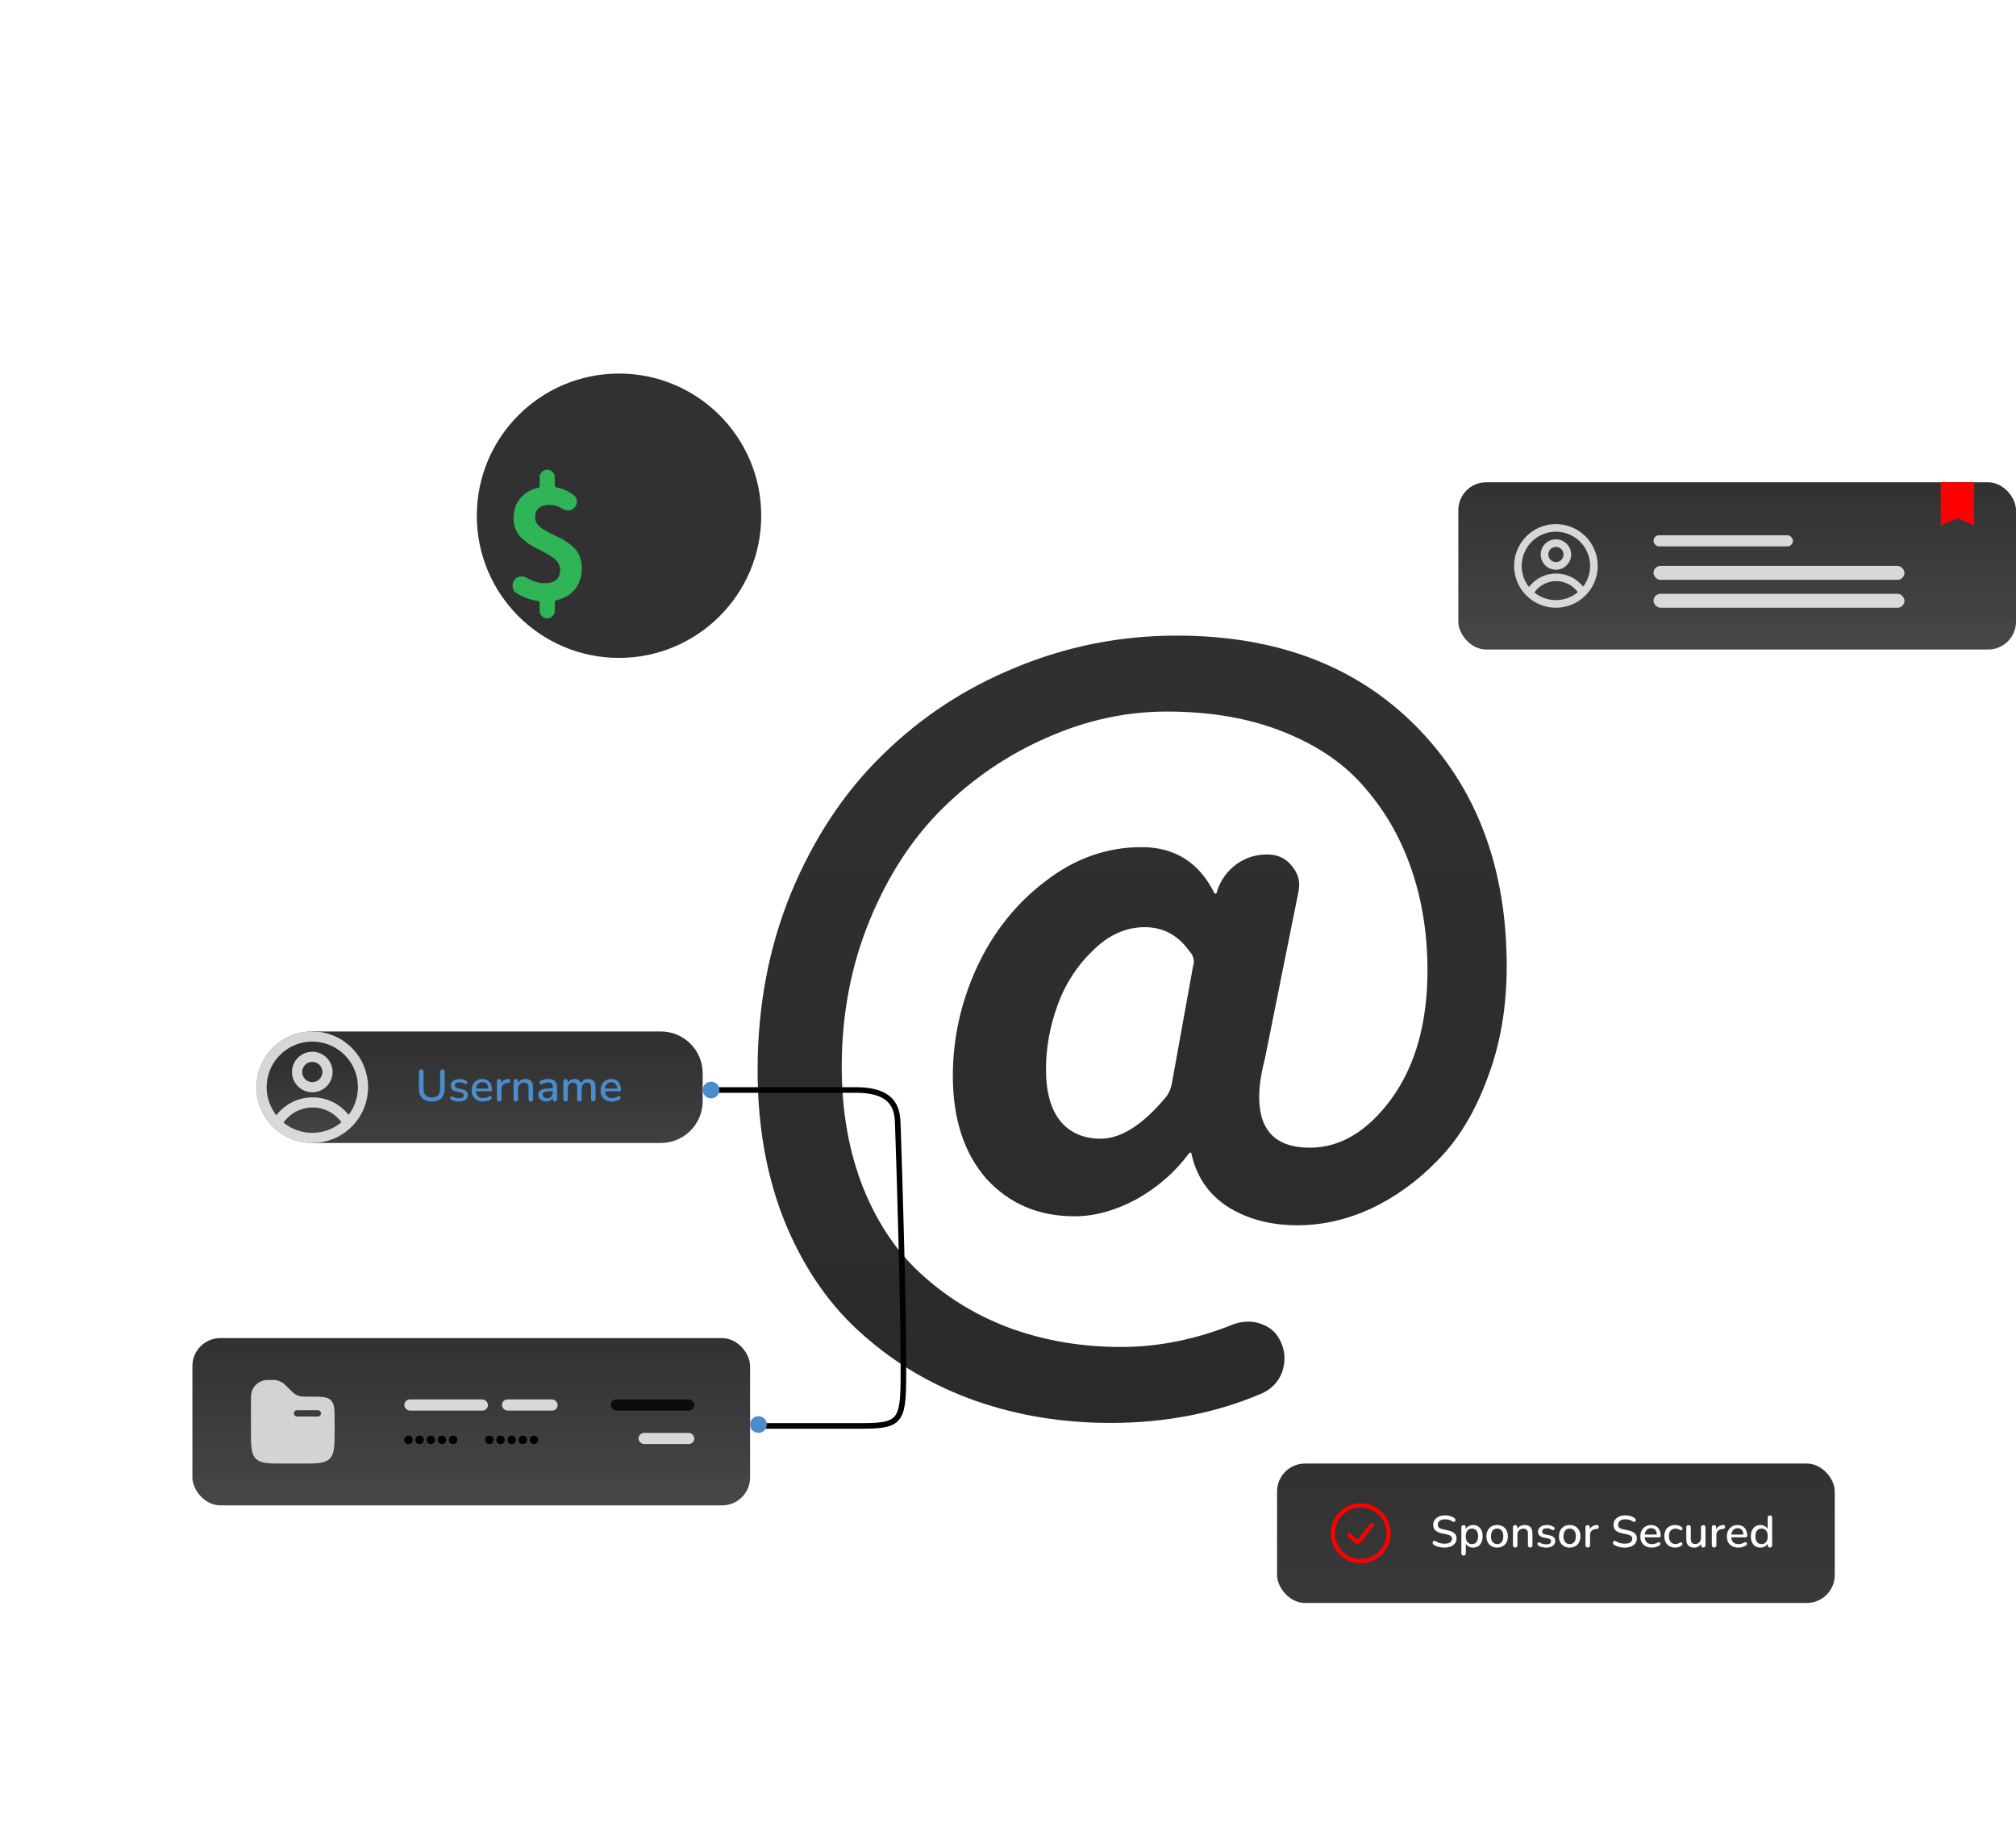 <svg width="723" height="661" viewBox="0 0 723 661" fill="none" xmlns="http://www.w3.org/2000/svg">
<g filter="url(#filter0_d_155_5)">
<path d="M393.262 505.422C376.074 505.422 359.961 502.785 344.922 497.512C329.883 492.238 316.504 484.426 304.785 474.074C293.066 463.918 283.789 450.734 276.953 434.523C270.117 418.117 266.699 399.562 266.699 378.859C266.699 356.008 270.703 334.816 278.711 315.285C286.914 295.559 297.852 279.055 311.523 265.773C325.195 252.297 341.113 241.848 359.277 234.426C377.637 226.809 396.875 223 416.992 223C452.93 223 481.641 233.938 503.125 255.812C524.609 277.688 535.352 306.301 535.352 341.652C535.352 356.496 533.008 369.973 528.32 382.082C523.828 394.191 517.871 403.957 510.449 411.379C503.223 418.801 495.215 424.562 486.426 428.664C477.832 432.57 469.141 434.523 460.352 434.523C450.586 434.523 442.188 432.277 435.156 427.785C428.32 423.293 424.023 416.945 422.266 408.742C422.266 408.547 422.168 408.449 421.973 408.449C421.777 408.449 421.582 408.547 421.387 408.742C416.504 415.383 410.254 420.852 402.637 425.148C395.02 429.25 387.598 431.301 380.371 431.301C367.48 431.301 356.934 426.809 348.73 417.824C340.723 408.645 336.719 396.34 336.719 380.91C336.719 367.629 339.551 354.738 345.215 342.238C351.074 329.543 359.277 319.191 369.824 311.184C380.371 302.98 391.895 298.879 404.395 298.879C416.309 298.879 425 304.348 430.469 315.285C430.469 315.48 430.566 315.578 430.762 315.578C430.957 315.578 431.152 315.48 431.348 315.285L431.641 314.113C433.008 310.402 435.254 307.375 438.379 305.031C441.699 302.688 445.312 301.516 449.219 301.516H449.512C453.223 301.516 456.152 302.883 458.301 305.617C460.059 307.766 460.938 310.012 460.938 312.355C460.938 313.137 460.84 314.016 460.645 314.992L448.633 374.758C447.266 380.031 446.582 384.621 446.582 388.527C446.582 400.637 452.637 406.691 464.746 406.691C475.684 406.691 485.449 400.832 494.043 389.113C502.637 377.199 506.934 361.867 506.934 343.117C506.934 330.227 505.078 318.312 501.367 307.375C497.656 296.242 492.09 286.379 484.668 277.785C477.441 269.191 467.676 262.453 455.371 257.57C443.262 252.688 429.297 250.246 413.477 250.246C398.828 250.246 384.473 253.371 370.41 259.621C356.543 265.676 344.141 274.074 333.203 284.816C322.266 295.559 313.477 309.035 306.836 325.246C300.195 341.457 296.875 358.938 296.875 377.688C296.875 393.898 299.512 408.547 304.785 421.633C310.059 434.523 317.285 444.973 326.465 452.98C335.645 461.184 346.191 467.434 358.105 471.73C370.215 476.027 383.203 478.176 397.07 478.176C410.547 478.176 424.023 475.441 437.5 469.973C439.258 469.387 441.016 469.094 442.773 469.094C444.336 469.094 445.898 469.387 447.461 469.973C450.781 471.145 453.125 473.391 454.492 476.711C455.273 478.469 455.664 480.324 455.664 482.277C455.664 483.84 455.371 485.5 454.785 487.258C453.418 490.773 450.977 493.312 447.461 494.875C431.055 501.906 412.988 505.422 393.262 505.422ZM389.746 403.469C396.973 403.469 404.688 398.586 412.891 388.82C414.062 387.453 414.844 385.793 415.234 383.84L422.852 341.652C423.047 341.066 423.145 340.578 423.145 340.188C423.145 338.625 422.656 337.355 421.68 336.379C417.578 330.52 412.207 327.59 405.566 327.59C398.73 327.59 392.48 330.422 386.816 336.086C381.152 341.555 376.953 348.098 374.219 355.715C371.484 363.332 370.117 370.949 370.117 378.566C370.117 386.77 371.875 393.02 375.391 397.316C378.906 401.418 383.691 403.469 389.746 403.469Z" fill="url(#paint0_linear_155_5)"/>
</g>
<rect x="523" y="173" width="200" height="60" rx="10" fill="url(#paint1_linear_155_5)"/>
<path fill-rule="evenodd" clip-rule="evenodd" d="M563.455 198.909C563.455 200.356 562.88 201.743 561.857 202.766C560.834 203.789 559.447 204.364 558 204.364C556.554 204.364 555.166 203.789 554.143 202.766C553.121 201.743 552.546 200.356 552.546 198.909C552.546 197.463 553.121 196.075 554.143 195.052C555.166 194.029 556.554 193.455 558 193.455C559.447 193.455 560.834 194.029 561.857 195.052C562.88 196.075 563.455 197.463 563.455 198.909ZM560.728 198.909C560.728 199.632 560.44 200.326 559.929 200.838C559.417 201.349 558.724 201.636 558 201.636C557.277 201.636 556.583 201.349 556.072 200.838C555.561 200.326 555.273 199.632 555.273 198.909C555.273 198.186 555.561 197.492 556.072 196.981C556.583 196.469 557.277 196.182 558 196.182C558.724 196.182 559.417 196.469 559.929 196.981C560.44 197.492 560.728 198.186 560.728 198.909Z" fill="white" fill-opacity="0.8"/>
<path fill-rule="evenodd" clip-rule="evenodd" d="M558 188C549.716 188 543 194.716 543 203C543 211.284 549.716 218 558 218C566.284 218 573 211.284 573 203C573 194.716 566.284 188 558 188ZM545.727 203C545.727 205.85 546.7 208.474 548.329 210.557C549.473 209.054 550.95 207.836 552.643 206.999C554.336 206.161 556.2 205.726 558.089 205.727C559.953 205.726 561.794 206.149 563.469 206.967C565.145 207.784 566.613 208.973 567.76 210.443C568.941 208.893 569.737 207.084 570.08 205.166C570.424 203.248 570.306 201.276 569.736 199.412C569.166 197.549 568.161 195.848 566.803 194.45C565.445 193.052 563.774 191.998 561.928 191.374C560.082 190.751 558.113 190.576 556.186 190.864C554.259 191.152 552.428 191.894 550.845 193.031C549.261 194.167 547.972 195.663 547.082 197.397C546.192 199.131 545.728 201.051 545.727 203ZM558 215.273C555.183 215.277 552.45 214.308 550.265 212.529C551.145 211.27 552.315 210.242 553.678 209.533C555.04 208.823 556.553 208.453 558.089 208.455C559.605 208.453 561.1 208.814 562.449 209.506C563.799 210.199 564.963 211.203 565.846 212.436C563.644 214.273 560.867 215.277 558 215.273Z" fill="white" fill-opacity="0.8"/>
<rect x="593" y="192" width="50" height="4" rx="2" fill="white" fill-opacity="0.8"/>
<rect x="593" y="203" width="90" height="5" rx="2.5" fill="white" fill-opacity="0.8"/>
<rect x="593" y="213" width="90" height="5" rx="2.5" fill="white" fill-opacity="0.8"/>
<path d="M696 188.5V174.616C696 174.155 696 173 696 173C696 173 697.156 173.001 697.616 173H706.385C706.845 173 707.5 173 708 173C708 173.5 708.001 174.156 708 174.616V188.5L702 185.923L696 188.5Z" fill="#FF0000"/>
<rect x="69" y="480" width="200" height="60" rx="10" fill="url(#paint2_linear_155_5)"/>
<rect x="145" y="502" width="30" height="4" rx="2" fill="white" fill-opacity="0.8"/>
<rect x="180" y="502" width="20" height="4" rx="2" fill="white" fill-opacity="0.8"/>
<rect x="229" y="514" width="20" height="4" rx="2" fill="white" fill-opacity="0.8"/>
<rect x="219" y="502" width="30" height="4" rx="2" fill="black" fill-opacity="0.8"/>
<path fill-rule="evenodd" clip-rule="evenodd" d="M90.105 499.887C90 500.439 90 501.102 90 502.425V513C90 518.656 90 521.485 91.758 523.242C93.514 525 96.344 525 102 525H108C113.656 525 116.485 525 118.242 523.242C120 521.485 120 518.656 120 513V509.697C120 505.749 120 503.774 118.845 502.491C118.739 502.373 118.627 502.26 118.509 502.154C117.227 501 115.251 501 111.303 501H110.742C109.013 501 108.147 501 107.34 500.771C106.897 500.644 106.47 500.467 106.068 500.242C105.336 499.836 104.724 499.222 103.5 498L102.675 497.175C102.264 496.764 102.06 496.56 101.844 496.38C100.915 495.61 99.775 495.138 98.574 495.025C98.295 495 98.004 495 97.425 495C96.1 495 95.439 495 94.887 495.105C93.702 495.329 92.612 495.905 91.758 496.757C90.905 497.61 90.329 498.702 90.105 499.887ZM105.375 507C105.375 506.702 105.494 506.415 105.705 506.205C105.915 505.994 106.202 505.875 106.5 505.875H114C114.298 505.875 114.585 505.994 114.795 506.205C115.006 506.415 115.125 506.702 115.125 507C115.125 507.298 115.006 507.585 114.795 507.795C114.585 508.006 114.298 508.125 114 508.125H106.5C106.202 508.125 105.915 508.006 105.705 507.795C105.494 507.585 105.375 507.298 105.375 507Z" fill="#F8F8F8" fill-opacity="0.8"/>
<circle cx="146.5" cy="516.5" r="1.5" fill="black"/>
<circle cx="150.5" cy="516.5" r="1.5" fill="black"/>
<circle cx="154.5" cy="516.5" r="1.5" fill="black"/>
<circle cx="158.5" cy="516.5" r="1.5" fill="black"/>
<circle cx="162.5" cy="516.5" r="1.5" fill="black"/>
<circle cx="175.5" cy="516.5" r="1.5" fill="black"/>
<circle cx="179.5" cy="516.5" r="1.5" fill="black"/>
<circle cx="183.5" cy="516.5" r="1.5" fill="black"/>
<circle cx="187.5" cy="516.5" r="1.5" fill="black"/>
<circle cx="191.5" cy="516.5" r="1.5" fill="black"/>
<g filter="url(#filter1_di_155_5)">
<circle cx="196" cy="196" r="51" fill="url(#paint3_linear_155_5)"/>
</g>
<path d="M205.835 177.671C206.551 178.244 206.909 178.996 206.909 179.927C206.909 180.75 206.623 181.466 206.05 182.075C205.513 182.684 204.814 183.024 203.955 183.096C203.848 183.096 203.758 183.096 203.687 183.096C202.935 183.096 202.254 182.881 201.646 182.451C200.213 181.556 198.656 181.108 196.973 181.108C195.361 181.108 194.108 181.502 193.213 182.29C192.354 183.042 191.924 184.17 191.924 185.674C191.924 186.497 192.157 187.249 192.622 187.93C193.123 188.61 193.768 189.201 194.556 189.702C195.343 190.168 196.239 190.669 197.241 191.206C198.244 191.707 199.264 192.209 200.303 192.71C201.341 193.175 202.362 193.766 203.364 194.482C204.367 195.163 205.262 195.915 206.05 196.738C206.838 197.526 207.464 198.529 207.93 199.746C208.431 200.964 208.682 202.306 208.682 203.774C208.682 205.744 208.324 207.516 207.607 209.092C206.927 210.632 205.889 211.956 204.492 213.066C203.132 214.141 201.466 214.893 199.497 215.322C199.139 215.394 198.96 215.609 198.96 215.967V219.082C198.96 219.834 198.691 220.479 198.154 221.016C197.653 221.553 197.026 221.821 196.274 221.821C195.522 221.821 194.878 221.553 194.341 221.016C193.804 220.479 193.535 219.834 193.535 219.082V216.182C193.535 215.859 193.356 215.662 192.998 215.591C190.241 215.197 187.663 214.266 185.264 212.798C184.476 212.332 184.01 211.634 183.867 210.703C183.831 210.488 183.813 210.291 183.813 210.112C183.813 209.396 184.01 208.752 184.404 208.179C184.906 207.427 185.586 206.979 186.445 206.836C186.696 206.8 186.929 206.782 187.144 206.782C187.752 206.782 188.343 206.943 188.916 207.266C191.064 208.555 193.195 209.199 195.308 209.199C199.032 209.199 200.894 207.57 200.894 204.312C200.894 203.452 200.643 202.646 200.142 201.895C199.676 201.143 199.049 200.498 198.262 199.961C197.51 199.424 196.632 198.887 195.63 198.35C194.627 197.777 193.589 197.24 192.515 196.738C191.476 196.237 190.456 195.646 189.453 194.966C188.451 194.25 187.555 193.516 186.768 192.764C186.016 191.976 185.389 191.009 184.888 189.863C184.422 188.717 184.189 187.446 184.189 186.05C184.189 183.185 184.959 180.786 186.499 178.853C188.075 176.883 190.241 175.594 192.998 174.985C193.356 174.878 193.535 174.663 193.535 174.341V171.172C193.535 170.42 193.804 169.793 194.341 169.292C194.878 168.755 195.522 168.486 196.274 168.486C197.026 168.486 197.653 168.755 198.154 169.292C198.691 169.793 198.96 170.42 198.96 171.172V174.233C198.96 174.556 199.139 174.753 199.497 174.824C201.789 175.218 203.901 176.167 205.835 177.671Z" fill="#2FB457"/>
<path d="M112 370H237C245.284 370 252 376.716 252 385V395C252 403.284 245.284 410 237 410H112V370Z" fill="url(#paint4_linear_155_5)"/>
<circle cx="112" cy="390" r="20" fill="url(#paint5_linear_155_5)"/>
<path fill-rule="evenodd" clip-rule="evenodd" d="M119.273 384.546C119.273 386.475 118.507 388.324 117.143 389.688C115.779 391.052 113.929 391.818 112 391.818C110.071 391.818 108.222 391.052 106.858 389.688C105.494 388.324 104.728 386.475 104.728 384.546C104.728 382.617 105.494 380.767 106.858 379.403C108.222 378.039 110.071 377.273 112 377.273C113.929 377.273 115.779 378.039 117.143 379.403C118.507 380.767 119.273 382.617 119.273 384.546ZM115.637 384.546C115.637 385.51 115.254 386.435 114.572 387.117C113.89 387.799 112.965 388.182 112 388.182C111.036 388.182 110.111 387.799 109.429 387.117C108.747 386.435 108.364 385.51 108.364 384.546C108.364 383.581 108.747 382.656 109.429 381.974C110.111 381.292 111.036 380.909 112 380.909C112.965 380.909 113.89 381.292 114.572 381.974C115.254 382.656 115.637 383.581 115.637 384.546Z" fill="white" fill-opacity="0.8"/>
<path fill-rule="evenodd" clip-rule="evenodd" d="M112 370C100.955 370 92 378.955 92 390C92 401.045 100.955 410 112 410C123.045 410 132 401.045 132 390C132 378.955 123.045 370 112 370ZM95.636 390C95.636 393.8 96.933 397.298 99.106 400.076C100.631 398.073 102.6 396.449 104.857 395.331C107.114 394.214 109.6 393.634 112.118 393.636C114.604 393.634 117.058 394.199 119.293 395.289C121.527 396.378 123.484 397.963 125.013 399.924C126.588 397.857 127.649 395.446 128.107 392.888C128.565 390.331 128.408 387.701 127.648 385.216C126.888 382.732 125.548 380.464 123.737 378.6C121.927 376.736 119.699 375.331 117.237 374.499C114.775 373.668 112.151 373.434 109.582 373.818C107.012 374.202 104.571 375.193 102.46 376.707C100.349 378.222 98.629 380.218 97.442 382.529C96.256 384.841 95.637 387.402 95.636 390ZM112 406.364C108.244 406.369 104.6 405.077 101.687 402.705C102.86 401.027 104.421 399.656 106.237 398.71C108.053 397.764 110.071 397.271 112.118 397.273C114.14 397.271 116.134 397.752 117.933 398.675C119.732 399.599 121.284 400.938 122.462 402.582C119.526 405.03 115.823 406.369 112 406.364Z" fill="white" fill-opacity="0.8"/>
<path d="M154.872 395.144C154.115 395.144 153.448 395.048 152.872 394.856C152.296 394.653 151.811 394.355 151.416 393.96C151.032 393.565 150.739 393.075 150.536 392.488C150.333 391.901 150.232 391.224 150.232 390.456V384.44C150.232 384.163 150.301 383.955 150.44 383.816C150.589 383.677 150.797 383.608 151.064 383.608C151.331 383.608 151.533 383.677 151.672 383.816C151.821 383.955 151.896 384.163 151.896 384.44V390.424C151.896 391.523 152.147 392.344 152.648 392.888C153.16 393.432 153.901 393.704 154.872 393.704C155.853 393.704 156.595 393.432 157.096 392.888C157.597 392.344 157.848 391.523 157.848 390.424V384.44C157.848 384.163 157.917 383.955 158.056 383.816C158.205 383.677 158.408 383.608 158.664 383.608C158.931 383.608 159.133 383.677 159.272 383.816C159.411 383.955 159.48 384.163 159.48 384.44V390.456C159.48 391.48 159.304 392.344 158.952 393.048C158.611 393.741 158.099 394.264 157.416 394.616C156.733 394.968 155.885 395.144 154.872 395.144ZM164.606 395.144C164.137 395.144 163.652 395.091 163.15 394.984C162.66 394.877 162.206 394.696 161.79 394.44C161.652 394.344 161.556 394.237 161.502 394.12C161.449 394.003 161.428 393.885 161.438 393.768C161.46 393.64 161.508 393.533 161.582 393.448C161.668 393.352 161.769 393.293 161.886 393.272C162.014 393.251 162.148 393.277 162.286 393.352C162.702 393.587 163.102 393.752 163.486 393.848C163.87 393.933 164.249 393.976 164.622 393.976C165.188 393.976 165.614 393.875 165.902 393.672C166.19 393.469 166.334 393.197 166.334 392.856C166.334 392.579 166.238 392.365 166.046 392.216C165.854 392.056 165.566 391.933 165.182 391.848L163.662 391.544C163.001 391.405 162.5 391.16 162.158 390.808C161.817 390.456 161.646 390.008 161.646 389.464C161.646 388.973 161.78 388.547 162.046 388.184C162.313 387.821 162.686 387.544 163.166 387.352C163.646 387.149 164.201 387.048 164.83 387.048C165.3 387.048 165.742 387.107 166.158 387.224C166.574 387.341 166.958 387.517 167.31 387.752C167.449 387.827 167.54 387.928 167.582 388.056C167.625 388.173 167.63 388.291 167.598 388.408C167.577 388.525 167.524 388.632 167.438 388.728C167.353 388.813 167.246 388.867 167.118 388.888C167.001 388.899 166.868 388.867 166.718 388.792C166.398 388.589 166.078 388.445 165.758 388.36C165.449 388.275 165.14 388.232 164.83 388.232C164.265 388.232 163.838 388.339 163.55 388.552C163.273 388.755 163.134 389.032 163.134 389.384C163.134 389.651 163.22 389.869 163.39 390.04C163.561 390.211 163.828 390.333 164.19 390.408L165.71 390.712C166.404 390.851 166.926 391.085 167.278 391.416C167.641 391.747 167.822 392.195 167.822 392.76C167.822 393.496 167.529 394.077 166.942 394.504C166.356 394.931 165.577 395.144 164.606 395.144ZM173.284 395.144C172.431 395.144 171.695 394.984 171.076 394.664C170.468 394.333 169.994 393.869 169.652 393.272C169.322 392.664 169.156 391.944 169.156 391.112C169.156 390.301 169.322 389.592 169.652 388.984C169.983 388.376 170.436 387.901 171.012 387.56C171.588 387.219 172.244 387.048 172.98 387.048C173.524 387.048 174.01 387.139 174.436 387.32C174.863 387.491 175.226 387.747 175.524 388.088C175.834 388.419 176.063 388.824 176.212 389.304C176.372 389.784 176.452 390.323 176.452 390.92C176.452 391.101 176.399 391.24 176.292 391.336C176.186 391.421 176.026 391.464 175.812 391.464H170.436V390.472H175.364L175.092 390.696C175.092 390.163 175.012 389.709 174.852 389.336C174.703 388.963 174.474 388.68 174.164 388.488C173.866 388.285 173.492 388.184 173.044 388.184C172.543 388.184 172.116 388.301 171.764 388.536C171.423 388.771 171.162 389.096 170.98 389.512C170.799 389.928 170.708 390.413 170.708 390.968V391.064C170.708 392.003 170.927 392.712 171.364 393.192C171.812 393.661 172.458 393.896 173.3 393.896C173.62 393.896 173.956 393.853 174.308 393.768C174.671 393.683 175.012 393.539 175.332 393.336C175.514 393.229 175.674 393.181 175.812 393.192C175.962 393.203 176.079 393.251 176.164 393.336C176.26 393.421 176.319 393.528 176.34 393.656C176.362 393.784 176.34 393.917 176.276 394.056C176.212 394.184 176.1 394.301 175.94 394.408C175.578 394.653 175.156 394.84 174.676 394.968C174.196 395.085 173.732 395.144 173.284 395.144ZM179.03 395.112C178.763 395.112 178.561 395.043 178.422 394.904C178.283 394.755 178.214 394.552 178.214 394.296V387.896C178.214 387.629 178.283 387.427 178.422 387.288C178.561 387.149 178.753 387.08 178.998 387.08C179.254 387.08 179.446 387.149 179.574 387.288C179.713 387.427 179.782 387.629 179.782 387.896V389.064H179.622C179.793 388.424 180.107 387.939 180.566 387.608C181.025 387.277 181.611 387.085 182.326 387.032C182.518 387.021 182.667 387.069 182.774 387.176C182.891 387.283 182.955 387.448 182.966 387.672C182.987 387.896 182.939 388.077 182.822 388.216C182.705 388.344 182.523 388.419 182.278 388.44L181.974 388.472C181.281 388.536 180.753 388.755 180.39 389.128C180.027 389.501 179.846 390.013 179.846 390.664V394.296C179.846 394.552 179.777 394.755 179.638 394.904C179.51 395.043 179.307 395.112 179.03 395.112ZM184.983 395.112C184.727 395.112 184.53 395.043 184.391 394.904C184.252 394.755 184.183 394.552 184.183 394.296V387.896C184.183 387.629 184.252 387.427 184.391 387.288C184.53 387.149 184.722 387.08 184.967 387.08C185.223 387.08 185.415 387.149 185.543 387.288C185.682 387.427 185.751 387.629 185.751 387.896V389.144L185.575 388.856C185.81 388.259 186.178 387.811 186.679 387.512C187.18 387.203 187.756 387.048 188.407 387.048C189.026 387.048 189.538 387.165 189.943 387.4C190.359 387.624 190.668 387.971 190.871 388.44C191.074 388.899 191.175 389.48 191.175 390.184V394.296C191.175 394.552 191.106 394.755 190.967 394.904C190.828 395.043 190.631 395.112 190.375 395.112C190.108 395.112 189.906 395.043 189.767 394.904C189.628 394.755 189.559 394.552 189.559 394.296V390.28C189.559 389.608 189.426 389.117 189.159 388.808C188.903 388.499 188.498 388.344 187.943 388.344C187.292 388.344 186.77 388.547 186.375 388.952C185.991 389.357 185.799 389.901 185.799 390.584V394.296C185.799 394.84 185.527 395.112 184.983 395.112ZM195.898 395.144C195.354 395.144 194.863 395.037 194.426 394.824C193.999 394.611 193.663 394.323 193.418 393.96C193.172 393.597 193.05 393.187 193.05 392.728C193.05 392.152 193.194 391.699 193.482 391.368C193.78 391.027 194.266 390.787 194.938 390.648C195.62 390.499 196.538 390.424 197.69 390.424H198.442V391.416H197.706C196.938 391.416 196.33 391.453 195.882 391.528C195.434 391.603 195.114 391.731 194.922 391.912C194.74 392.083 194.65 392.323 194.65 392.632C194.65 393.037 194.788 393.368 195.066 393.624C195.343 393.869 195.727 393.992 196.218 393.992C196.612 393.992 196.959 393.901 197.258 393.72C197.556 393.528 197.791 393.272 197.962 392.952C198.143 392.632 198.234 392.264 198.234 391.848V390.008C198.234 389.4 198.106 388.963 197.85 388.696C197.594 388.429 197.172 388.296 196.586 388.296C196.244 388.296 195.887 388.339 195.514 388.424C195.151 388.509 194.772 388.653 194.378 388.856C194.196 388.941 194.042 388.968 193.914 388.936C193.786 388.904 193.684 388.835 193.61 388.728C193.535 388.611 193.492 388.488 193.482 388.36C193.482 388.221 193.514 388.088 193.578 387.96C193.652 387.832 193.775 387.736 193.946 387.672C194.415 387.448 194.879 387.288 195.338 387.192C195.796 387.096 196.228 387.048 196.634 387.048C197.348 387.048 197.935 387.16 198.394 387.384C198.863 387.608 199.21 387.949 199.434 388.408C199.658 388.867 199.77 389.459 199.77 390.184V394.296C199.77 394.552 199.706 394.755 199.578 394.904C199.45 395.043 199.263 395.112 199.018 395.112C198.783 395.112 198.596 395.043 198.458 394.904C198.319 394.755 198.25 394.552 198.25 394.296V393.256H198.394C198.308 393.651 198.148 393.992 197.914 394.28C197.69 394.557 197.407 394.771 197.066 394.92C196.724 395.069 196.335 395.144 195.898 395.144ZM202.827 395.112C202.571 395.112 202.374 395.043 202.235 394.904C202.097 394.755 202.027 394.552 202.027 394.296V387.896C202.027 387.629 202.097 387.427 202.235 387.288C202.374 387.149 202.566 387.08 202.811 387.08C203.067 387.08 203.259 387.149 203.387 387.288C203.526 387.427 203.595 387.629 203.595 387.896V389.208L203.419 388.856C203.633 388.291 203.963 387.848 204.411 387.528C204.859 387.208 205.398 387.048 206.027 387.048C206.678 387.048 207.206 387.203 207.611 387.512C208.017 387.821 208.294 388.296 208.443 388.936H208.219C208.422 388.349 208.769 387.891 209.259 387.56C209.75 387.219 210.321 387.048 210.971 387.048C211.569 387.048 212.059 387.165 212.443 387.4C212.827 387.624 213.115 387.971 213.307 388.44C213.499 388.899 213.595 389.48 213.595 390.184V394.296C213.595 394.552 213.521 394.755 213.371 394.904C213.233 395.043 213.035 395.112 212.779 395.112C212.523 395.112 212.326 395.043 212.187 394.904C212.049 394.755 211.979 394.552 211.979 394.296V390.264C211.979 389.603 211.862 389.117 211.627 388.808C211.403 388.499 211.03 388.344 210.507 388.344C209.921 388.344 209.457 388.547 209.115 388.952C208.774 389.357 208.603 389.917 208.603 390.632V394.296C208.603 394.552 208.534 394.755 208.395 394.904C208.257 395.043 208.059 395.112 207.803 395.112C207.547 395.112 207.345 395.043 207.195 394.904C207.057 394.755 206.987 394.552 206.987 394.296V390.264C206.987 389.603 206.875 389.117 206.651 388.808C206.427 388.499 206.054 388.344 205.531 388.344C204.945 388.344 204.481 388.547 204.139 388.952C203.809 389.357 203.643 389.917 203.643 390.632V394.296C203.643 394.84 203.371 395.112 202.827 395.112ZM219.519 395.144C218.665 395.144 217.929 394.984 217.311 394.664C216.703 394.333 216.228 393.869 215.887 393.272C215.556 392.664 215.391 391.944 215.391 391.112C215.391 390.301 215.556 389.592 215.887 388.984C216.217 388.376 216.671 387.901 217.247 387.56C217.823 387.219 218.479 387.048 219.215 387.048C219.759 387.048 220.244 387.139 220.671 387.32C221.097 387.491 221.46 387.747 221.759 388.088C222.068 388.419 222.297 388.824 222.447 389.304C222.607 389.784 222.687 390.323 222.687 390.92C222.687 391.101 222.633 391.24 222.527 391.336C222.42 391.421 222.26 391.464 222.047 391.464H216.671V390.472H221.599L221.327 390.696C221.327 390.163 221.247 389.709 221.087 389.336C220.937 388.963 220.708 388.68 220.399 388.488C220.1 388.285 219.727 388.184 219.279 388.184C218.777 388.184 218.351 388.301 217.999 388.536C217.657 388.771 217.396 389.096 217.215 389.512C217.033 389.928 216.943 390.413 216.943 390.968V391.064C216.943 392.003 217.161 392.712 217.599 393.192C218.047 393.661 218.692 393.896 219.535 393.896C219.855 393.896 220.191 393.853 220.543 393.768C220.905 393.683 221.247 393.539 221.567 393.336C221.748 393.229 221.908 393.181 222.047 393.192C222.196 393.203 222.313 393.251 222.399 393.336C222.495 393.421 222.553 393.528 222.575 393.656C222.596 393.784 222.575 393.917 222.511 394.056C222.447 394.184 222.335 394.301 222.175 394.408C221.812 394.653 221.391 394.84 220.911 394.968C220.431 395.085 219.967 395.144 219.519 395.144Z" fill="#498DCC"/>
<path d="M271 511.5H309C324 511.5 324 509.5 324 489.5C324 469.5 322.732 424.5 322 404C321.833 399.333 322 391 307 391C296.2 391 266.167 391 252.5 391" stroke="black" stroke-width="2"/>
<circle cx="255" cy="391" r="3" fill="#498DCC"/>
<circle cx="272" cy="511" r="3" fill="#498DCC"/>
<rect x="458" y="525" width="200" height="50" rx="10" fill="url(#paint6_linear_155_5)"/>
<path d="M518.072 555.144C517.581 555.144 517.101 555.107 516.632 555.032C516.163 554.957 515.72 554.845 515.304 554.696C514.888 554.536 514.515 554.344 514.184 554.12C514.024 554.003 513.912 553.869 513.848 553.72C513.795 553.571 513.779 553.427 513.8 553.288C513.832 553.139 513.896 553.011 513.992 552.904C514.088 552.797 514.205 552.733 514.344 552.712C514.483 552.68 514.637 552.723 514.808 552.84C515.288 553.149 515.795 553.379 516.328 553.528C516.861 553.667 517.443 553.736 518.072 553.736C518.979 553.736 519.645 553.576 520.072 553.256C520.509 552.925 520.728 552.499 520.728 551.976C520.728 551.549 520.573 551.213 520.264 550.968C519.955 550.712 519.437 550.509 518.712 550.36L517 550.008C515.987 549.795 515.229 549.443 514.728 548.952C514.237 548.461 513.992 547.8 513.992 546.968C513.992 546.467 514.093 546.008 514.296 545.592C514.509 545.176 514.803 544.819 515.176 544.52C515.549 544.211 515.997 543.976 516.52 543.816C517.043 543.656 517.613 543.576 518.232 543.576C518.893 543.576 519.512 543.661 520.088 543.832C520.675 544.003 521.197 544.264 521.656 544.616C521.795 544.712 521.885 544.835 521.928 544.984C521.981 545.123 521.992 545.261 521.96 545.4C521.939 545.539 521.88 545.656 521.784 545.752C521.688 545.848 521.565 545.907 521.416 545.928C521.267 545.939 521.101 545.885 520.92 545.768C520.504 545.491 520.077 545.293 519.64 545.176C519.213 545.048 518.739 544.984 518.216 544.984C517.693 544.984 517.235 545.064 516.84 545.224C516.456 545.384 516.157 545.608 515.944 545.896C515.741 546.184 515.64 546.525 515.64 546.92C515.64 547.368 515.784 547.725 516.072 547.992C516.36 548.259 516.84 548.461 517.512 548.6L519.208 548.952C520.275 549.176 521.069 549.523 521.592 549.992C522.115 550.461 522.376 551.085 522.376 551.864C522.376 552.365 522.275 552.819 522.072 553.224C521.869 553.619 521.581 553.96 521.208 554.248C520.835 554.536 520.381 554.76 519.848 554.92C519.325 555.069 518.733 555.144 518.072 555.144ZM524.889 557.992C524.633 557.992 524.436 557.923 524.297 557.784C524.158 557.645 524.089 557.443 524.089 557.176V547.896C524.089 547.629 524.158 547.427 524.297 547.288C524.436 547.149 524.628 547.08 524.873 547.08C525.129 547.08 525.326 547.149 525.465 547.288C525.604 547.427 525.673 547.629 525.673 547.896V549.288L525.497 548.952C525.668 548.376 526.004 547.917 526.505 547.576C527.006 547.224 527.598 547.048 528.281 547.048C528.974 547.048 529.577 547.213 530.089 547.544C530.612 547.875 531.012 548.339 531.289 548.936C531.577 549.533 531.721 550.253 531.721 551.096C531.721 551.917 531.577 552.637 531.289 553.256C531.012 553.864 530.617 554.333 530.105 554.664C529.593 554.984 528.985 555.144 528.281 555.144C527.609 555.144 527.022 554.973 526.521 554.632C526.02 554.291 525.684 553.837 525.513 553.272H525.705V557.176C525.705 557.443 525.63 557.645 525.481 557.784C525.342 557.923 525.145 557.992 524.889 557.992ZM527.881 553.896C528.329 553.896 528.718 553.789 529.049 553.576C529.38 553.363 529.636 553.048 529.817 552.632C529.998 552.216 530.089 551.704 530.089 551.096C530.089 550.179 529.886 549.485 529.481 549.016C529.086 548.547 528.553 548.312 527.881 548.312C527.444 548.312 527.054 548.419 526.713 548.632C526.382 548.835 526.126 549.144 525.945 549.56C525.764 549.976 525.673 550.488 525.673 551.096C525.673 552.003 525.876 552.696 526.281 553.176C526.686 553.656 527.22 553.896 527.881 553.896ZM536.934 555.144C536.145 555.144 535.462 554.979 534.886 554.648C534.321 554.317 533.878 553.848 533.558 553.24C533.238 552.632 533.078 551.917 533.078 551.096C533.078 550.467 533.169 549.907 533.35 549.416C533.532 548.925 533.788 548.504 534.118 548.152C534.46 547.789 534.865 547.517 535.334 547.336C535.814 547.144 536.348 547.048 536.934 547.048C537.713 547.048 538.385 547.213 538.95 547.544C539.526 547.875 539.974 548.344 540.294 548.952C540.614 549.549 540.774 550.264 540.774 551.096C540.774 551.715 540.684 552.275 540.502 552.776C540.321 553.277 540.06 553.704 539.718 554.056C539.388 554.408 538.982 554.68 538.502 554.872C538.033 555.053 537.51 555.144 536.934 555.144ZM536.934 553.896C537.372 553.896 537.756 553.789 538.086 553.576C538.417 553.363 538.673 553.048 538.854 552.632C539.046 552.216 539.142 551.704 539.142 551.096C539.142 550.179 538.94 549.485 538.534 549.016C538.129 548.547 537.596 548.312 536.934 548.312C536.486 548.312 536.097 548.419 535.766 548.632C535.436 548.835 535.174 549.144 534.982 549.56C534.801 549.976 534.71 550.488 534.71 551.096C534.71 552.003 534.913 552.696 535.318 553.176C535.724 553.656 536.262 553.896 536.934 553.896ZM543.389 555.112C543.133 555.112 542.936 555.043 542.797 554.904C542.658 554.755 542.589 554.552 542.589 554.296V547.896C542.589 547.629 542.658 547.427 542.797 547.288C542.936 547.149 543.128 547.08 543.373 547.08C543.629 547.08 543.821 547.149 543.949 547.288C544.088 547.427 544.157 547.629 544.157 547.896V549.144L543.981 548.856C544.216 548.259 544.584 547.811 545.085 547.512C545.586 547.203 546.162 547.048 546.813 547.048C547.432 547.048 547.944 547.165 548.349 547.4C548.765 547.624 549.074 547.971 549.277 548.44C549.48 548.899 549.581 549.48 549.581 550.184V554.296C549.581 554.552 549.512 554.755 549.373 554.904C549.234 555.043 549.037 555.112 548.781 555.112C548.514 555.112 548.312 555.043 548.173 554.904C548.034 554.755 547.965 554.552 547.965 554.296V550.28C547.965 549.608 547.832 549.117 547.565 548.808C547.309 548.499 546.904 548.344 546.349 548.344C545.698 548.344 545.176 548.547 544.781 548.952C544.397 549.357 544.205 549.901 544.205 550.584V554.296C544.205 554.84 543.933 555.112 543.389 555.112ZM554.544 555.144C554.075 555.144 553.589 555.091 553.088 554.984C552.597 554.877 552.144 554.696 551.728 554.44C551.589 554.344 551.493 554.237 551.44 554.12C551.387 554.003 551.365 553.885 551.376 553.768C551.397 553.64 551.445 553.533 551.52 553.448C551.605 553.352 551.707 553.293 551.824 553.272C551.952 553.251 552.085 553.277 552.224 553.352C552.64 553.587 553.04 553.752 553.424 553.848C553.808 553.933 554.187 553.976 554.56 553.976C555.125 553.976 555.552 553.875 555.84 553.672C556.128 553.469 556.272 553.197 556.272 552.856C556.272 552.579 556.176 552.365 555.984 552.216C555.792 552.056 555.504 551.933 555.12 551.848L553.6 551.544C552.939 551.405 552.437 551.16 552.096 550.808C551.755 550.456 551.584 550.008 551.584 549.464C551.584 548.973 551.717 548.547 551.984 548.184C552.251 547.821 552.624 547.544 553.104 547.352C553.584 547.149 554.139 547.048 554.768 547.048C555.237 547.048 555.68 547.107 556.096 547.224C556.512 547.341 556.896 547.517 557.248 547.752C557.387 547.827 557.477 547.928 557.52 548.056C557.563 548.173 557.568 548.291 557.536 548.408C557.515 548.525 557.461 548.632 557.376 548.728C557.291 548.813 557.184 548.867 557.056 548.888C556.939 548.899 556.805 548.867 556.656 548.792C556.336 548.589 556.016 548.445 555.696 548.36C555.387 548.275 555.077 548.232 554.768 548.232C554.203 548.232 553.776 548.339 553.488 548.552C553.211 548.755 553.072 549.032 553.072 549.384C553.072 549.651 553.157 549.869 553.328 550.04C553.499 550.211 553.765 550.333 554.128 550.408L555.648 550.712C556.341 550.851 556.864 551.085 557.216 551.416C557.579 551.747 557.76 552.195 557.76 552.76C557.76 553.496 557.467 554.077 556.88 554.504C556.293 554.931 555.515 555.144 554.544 555.144ZM562.95 555.144C562.161 555.144 561.478 554.979 560.902 554.648C560.337 554.317 559.894 553.848 559.574 553.24C559.254 552.632 559.094 551.917 559.094 551.096C559.094 550.467 559.185 549.907 559.366 549.416C559.547 548.925 559.803 548.504 560.134 548.152C560.475 547.789 560.881 547.517 561.35 547.336C561.83 547.144 562.363 547.048 562.95 547.048C563.729 547.048 564.401 547.213 564.966 547.544C565.542 547.875 565.99 548.344 566.31 548.952C566.63 549.549 566.79 550.264 566.79 551.096C566.79 551.715 566.699 552.275 566.518 552.776C566.337 553.277 566.075 553.704 565.734 554.056C565.403 554.408 564.998 554.68 564.518 554.872C564.049 555.053 563.526 555.144 562.95 555.144ZM562.95 553.896C563.387 553.896 563.771 553.789 564.102 553.576C564.433 553.363 564.689 553.048 564.87 552.632C565.062 552.216 565.158 551.704 565.158 551.096C565.158 550.179 564.955 549.485 564.55 549.016C564.145 548.547 563.611 548.312 562.95 548.312C562.502 548.312 562.113 548.419 561.782 548.632C561.451 548.835 561.19 549.144 560.998 549.56C560.817 549.976 560.726 550.488 560.726 551.096C560.726 552.003 560.929 552.696 561.334 553.176C561.739 553.656 562.278 553.896 562.95 553.896ZM569.421 555.112C569.154 555.112 568.951 555.043 568.813 554.904C568.674 554.755 568.605 554.552 568.605 554.296V547.896C568.605 547.629 568.674 547.427 568.813 547.288C568.951 547.149 569.143 547.08 569.389 547.08C569.645 547.08 569.837 547.149 569.965 547.288C570.103 547.427 570.173 547.629 570.173 547.896V549.064H570.013C570.183 548.424 570.498 547.939 570.957 547.608C571.415 547.277 572.002 547.085 572.717 547.032C572.909 547.021 573.058 547.069 573.165 547.176C573.282 547.283 573.346 547.448 573.357 547.672C573.378 547.896 573.33 548.077 573.213 548.216C573.095 548.344 572.914 548.419 572.669 548.44L572.365 548.472C571.671 548.536 571.143 548.755 570.781 549.128C570.418 549.501 570.237 550.013 570.237 550.664V554.296C570.237 554.552 570.167 554.755 570.029 554.904C569.901 555.043 569.698 555.112 569.421 555.112ZM582.728 555.144C582.238 555.144 581.758 555.107 581.288 555.032C580.819 554.957 580.376 554.845 579.96 554.696C579.544 554.536 579.171 554.344 578.84 554.12C578.68 554.003 578.568 553.869 578.504 553.72C578.451 553.571 578.435 553.427 578.456 553.288C578.488 553.139 578.552 553.011 578.648 552.904C578.744 552.797 578.862 552.733 579 552.712C579.139 552.68 579.294 552.723 579.464 552.84C579.944 553.149 580.451 553.379 580.984 553.528C581.518 553.667 582.099 553.736 582.728 553.736C583.635 553.736 584.302 553.576 584.728 553.256C585.166 552.925 585.384 552.499 585.384 551.976C585.384 551.549 585.23 551.213 584.92 550.968C584.611 550.712 584.094 550.509 583.368 550.36L581.656 550.008C580.643 549.795 579.886 549.443 579.384 548.952C578.894 548.461 578.648 547.8 578.648 546.968C578.648 546.467 578.75 546.008 578.952 545.592C579.166 545.176 579.459 544.819 579.832 544.52C580.206 544.211 580.654 543.976 581.176 543.816C581.699 543.656 582.27 543.576 582.888 543.576C583.55 543.576 584.168 543.661 584.744 543.832C585.331 544.003 585.854 544.264 586.312 544.616C586.451 544.712 586.542 544.835 586.584 544.984C586.638 545.123 586.648 545.261 586.616 545.4C586.595 545.539 586.536 545.656 586.44 545.752C586.344 545.848 586.222 545.907 586.072 545.928C585.923 545.939 585.758 545.885 585.576 545.768C585.16 545.491 584.734 545.293 584.296 545.176C583.87 545.048 583.395 544.984 582.872 544.984C582.35 544.984 581.891 545.064 581.496 545.224C581.112 545.384 580.814 545.608 580.6 545.896C580.398 546.184 580.296 546.525 580.296 546.92C580.296 547.368 580.44 547.725 580.728 547.992C581.016 548.259 581.496 548.461 582.168 548.6L583.864 548.952C584.931 549.176 585.726 549.523 586.248 549.992C586.771 550.461 587.032 551.085 587.032 551.864C587.032 552.365 586.931 552.819 586.728 553.224C586.526 553.619 586.238 553.96 585.864 554.248C585.491 554.536 585.038 554.76 584.504 554.92C583.982 555.069 583.39 555.144 582.728 555.144ZM592.409 555.144C591.556 555.144 590.82 554.984 590.201 554.664C589.593 554.333 589.119 553.869 588.777 553.272C588.447 552.664 588.281 551.944 588.281 551.112C588.281 550.301 588.447 549.592 588.777 548.984C589.108 548.376 589.561 547.901 590.137 547.56C590.713 547.219 591.369 547.048 592.105 547.048C592.649 547.048 593.135 547.139 593.561 547.32C593.988 547.491 594.351 547.747 594.649 548.088C594.959 548.419 595.188 548.824 595.337 549.304C595.497 549.784 595.577 550.323 595.577 550.92C595.577 551.101 595.524 551.24 595.417 551.336C595.311 551.421 595.151 551.464 594.937 551.464H589.561V550.472H594.489L594.217 550.696C594.217 550.163 594.137 549.709 593.977 549.336C593.828 548.963 593.599 548.68 593.289 548.488C592.991 548.285 592.617 548.184 592.169 548.184C591.668 548.184 591.241 548.301 590.889 548.536C590.548 548.771 590.287 549.096 590.105 549.512C589.924 549.928 589.833 550.413 589.833 550.968V551.064C589.833 552.003 590.052 552.712 590.489 553.192C590.937 553.661 591.583 553.896 592.425 553.896C592.745 553.896 593.081 553.853 593.433 553.768C593.796 553.683 594.137 553.539 594.457 553.336C594.639 553.229 594.799 553.181 594.937 553.192C595.087 553.203 595.204 553.251 595.289 553.336C595.385 553.421 595.444 553.528 595.465 553.656C595.487 553.784 595.465 553.917 595.401 554.056C595.337 554.184 595.225 554.301 595.065 554.408C594.703 554.653 594.281 554.84 593.801 554.968C593.321 555.085 592.857 555.144 592.409 555.144ZM600.779 555.144C599.979 555.144 599.286 554.979 598.699 554.648C598.123 554.307 597.675 553.832 597.355 553.224C597.035 552.605 596.875 551.88 596.875 551.048C596.875 550.429 596.966 549.875 597.147 549.384C597.328 548.883 597.584 548.461 597.915 548.12C598.256 547.779 598.667 547.517 599.147 547.336C599.638 547.144 600.182 547.048 600.779 547.048C601.152 547.048 601.542 547.107 601.947 547.224C602.363 547.331 602.747 547.512 603.099 547.768C603.238 547.853 603.323 547.96 603.355 548.088C603.398 548.205 603.403 548.328 603.371 548.456C603.35 548.584 603.291 548.696 603.195 548.792C603.11 548.877 603.003 548.931 602.875 548.952C602.747 548.963 602.608 548.925 602.459 548.84C602.203 548.659 601.942 548.531 601.675 548.456C601.408 548.371 601.152 548.328 600.907 548.328C600.523 548.328 600.182 548.392 599.883 548.52C599.595 548.637 599.35 548.813 599.147 549.048C598.944 549.272 598.79 549.555 598.683 549.896C598.587 550.237 598.539 550.627 598.539 551.064C598.539 551.939 598.742 552.627 599.147 553.128C599.563 553.619 600.15 553.864 600.907 553.864C601.152 553.864 601.408 553.827 601.675 553.752C601.942 553.677 602.203 553.549 602.459 553.368C602.608 553.283 602.747 553.251 602.875 553.272C603.003 553.293 603.104 553.352 603.179 553.448C603.264 553.533 603.318 553.64 603.339 553.768C603.371 553.885 603.366 554.008 603.323 554.136C603.28 554.264 603.19 554.371 603.051 554.456C602.71 554.701 602.336 554.877 601.931 554.984C601.536 555.091 601.152 555.144 600.779 555.144ZM607.592 555.144C606.963 555.144 606.435 555.027 606.008 554.792C605.592 554.557 605.277 554.211 605.064 553.752C604.861 553.283 604.76 552.696 604.76 551.992V547.896C604.76 547.619 604.829 547.416 604.968 547.288C605.107 547.149 605.304 547.08 605.56 547.08C605.816 547.08 606.013 547.149 606.152 547.288C606.301 547.416 606.376 547.619 606.376 547.896V552.008C606.376 552.637 606.504 553.101 606.76 553.4C607.016 553.699 607.421 553.848 607.976 553.848C608.584 553.848 609.075 553.645 609.448 553.24C609.832 552.824 610.024 552.28 610.024 551.608V547.896C610.024 547.619 610.093 547.416 610.232 547.288C610.371 547.149 610.573 547.08 610.84 547.08C611.096 547.08 611.293 547.149 611.432 547.288C611.571 547.416 611.64 547.619 611.64 547.896V554.296C611.64 554.84 611.379 555.112 610.856 555.112C610.611 555.112 610.419 555.043 610.28 554.904C610.141 554.755 610.072 554.552 610.072 554.296V552.936L610.28 553.288C610.067 553.885 609.725 554.344 609.256 554.664C608.787 554.984 608.232 555.144 607.592 555.144ZM614.733 555.112C614.467 555.112 614.264 555.043 614.125 554.904C613.987 554.755 613.917 554.552 613.917 554.296V547.896C613.917 547.629 613.987 547.427 614.125 547.288C614.264 547.149 614.456 547.08 614.701 547.08C614.957 547.08 615.149 547.149 615.277 547.288C615.416 547.427 615.485 547.629 615.485 547.896V549.064H615.325C615.496 548.424 615.811 547.939 616.269 547.608C616.728 547.277 617.315 547.085 618.029 547.032C618.221 547.021 618.371 547.069 618.477 547.176C618.595 547.283 618.659 547.448 618.669 547.672C618.691 547.896 618.643 548.077 618.525 548.216C618.408 548.344 618.227 548.419 617.981 548.44L617.677 548.472C616.984 548.536 616.456 548.755 616.093 549.128C615.731 549.501 615.549 550.013 615.549 550.664V554.296C615.549 554.552 615.48 554.755 615.341 554.904C615.213 555.043 615.011 555.112 614.733 555.112ZM623.441 555.144C622.587 555.144 621.851 554.984 621.233 554.664C620.625 554.333 620.15 553.869 619.809 553.272C619.478 552.664 619.313 551.944 619.313 551.112C619.313 550.301 619.478 549.592 619.809 548.984C620.139 548.376 620.593 547.901 621.169 547.56C621.745 547.219 622.401 547.048 623.137 547.048C623.681 547.048 624.166 547.139 624.593 547.32C625.019 547.491 625.382 547.747 625.681 548.088C625.99 548.419 626.219 548.824 626.369 549.304C626.529 549.784 626.609 550.323 626.609 550.92C626.609 551.101 626.555 551.24 626.449 551.336C626.342 551.421 626.182 551.464 625.969 551.464H620.593V550.472H625.521L625.249 550.696C625.249 550.163 625.169 549.709 625.009 549.336C624.859 548.963 624.63 548.68 624.321 548.488C624.022 548.285 623.649 548.184 623.201 548.184C622.699 548.184 622.273 548.301 621.921 548.536C621.579 548.771 621.318 549.096 621.137 549.512C620.955 549.928 620.865 550.413 620.865 550.968V551.064C620.865 552.003 621.083 552.712 621.521 553.192C621.969 553.661 622.614 553.896 623.457 553.896C623.777 553.896 624.113 553.853 624.465 553.768C624.827 553.683 625.169 553.539 625.489 553.336C625.67 553.229 625.83 553.181 625.969 553.192C626.118 553.203 626.235 553.251 626.321 553.336C626.417 553.421 626.475 553.528 626.497 553.656C626.518 553.784 626.497 553.917 626.433 554.056C626.369 554.184 626.257 554.301 626.097 554.408C625.734 554.653 625.313 554.84 624.833 554.968C624.353 555.085 623.889 555.144 623.441 555.144ZM631.346 555.144C630.664 555.144 630.061 554.984 629.538 554.664C629.026 554.333 628.626 553.864 628.338 553.256C628.05 552.637 627.906 551.917 627.906 551.096C627.906 550.253 628.05 549.533 628.338 548.936C628.626 548.339 629.026 547.875 629.538 547.544C630.061 547.213 630.664 547.048 631.346 547.048C632.029 547.048 632.616 547.219 633.106 547.56C633.608 547.891 633.944 548.339 634.114 548.904H633.938V544.424C633.938 544.157 634.008 543.955 634.146 543.816C634.285 543.677 634.482 543.608 634.738 543.608C634.994 543.608 635.192 543.677 635.33 543.816C635.48 543.955 635.554 544.157 635.554 544.424V554.296C635.554 554.552 635.485 554.755 635.346 554.904C635.208 555.043 635.01 555.112 634.754 555.112C634.498 555.112 634.301 555.043 634.162 554.904C634.024 554.755 633.954 554.552 633.954 554.296V552.888L634.13 553.24C633.96 553.816 633.624 554.28 633.122 554.632C632.632 554.973 632.04 555.144 631.346 555.144ZM631.762 553.896C632.2 553.896 632.584 553.789 632.914 553.576C633.245 553.363 633.501 553.048 633.682 552.632C633.874 552.216 633.97 551.704 633.97 551.096C633.97 550.179 633.768 549.485 633.362 549.016C632.957 548.547 632.424 548.312 631.762 548.312C631.314 548.312 630.925 548.419 630.594 548.632C630.264 548.835 630.002 549.144 629.81 549.56C629.629 549.976 629.538 550.488 629.538 551.096C629.538 552.003 629.741 552.696 630.146 553.176C630.552 553.656 631.09 553.896 631.762 553.896Z" fill="white"/>
<path d="M488 560C490.652 560 493.196 558.946 495.071 557.071C496.946 555.196 498 552.652 498 550C498 547.348 496.946 544.804 495.071 542.929C493.196 541.054 490.652 540 488 540C485.348 540 482.804 541.054 480.929 542.929C479.054 544.804 478 547.348 478 550C478 552.652 479.054 555.196 480.929 557.071C482.804 558.946 485.348 560 488 560Z" stroke="#FF0000" stroke-width="1.5" stroke-linecap="round" stroke-linejoin="round"/>
<path d="M484 550.716L486.164 552.727C486.267 552.822 486.391 552.896 486.527 552.943C486.663 552.989 486.809 553.008 486.953 552.997C487.098 552.986 487.239 552.946 487.365 552.879C487.491 552.812 487.6 552.721 487.684 552.611L492 547" stroke="#FF0000" stroke-width="1.5" stroke-linecap="round" stroke-linejoin="round"/>
<defs>
<filter id="filter0_d_155_5" x="121.699" y="78" width="568.652" height="582.422" filterUnits="userSpaceOnUse" color-interpolation-filters="sRGB">
<feFlood flood-opacity="0" result="BackgroundImageFix"/>
<feColorMatrix in="SourceAlpha" type="matrix" values="0 0 0 0 0 0 0 0 0 0 0 0 0 0 0 0 0 0 127 0" result="hardAlpha"/>
<feOffset dx="5" dy="5"/>
<feGaussianBlur stdDeviation="75"/>
<feComposite in2="hardAlpha" operator="out"/>
<feColorMatrix type="matrix" values="0 0 0 0 0 0 0 0 0 0 0 0 0 0 0 0 0 0 0.7 0"/>
<feBlend mode="normal" in2="BackgroundImageFix" result="effect1_dropShadow_155_5"/>
<feBlend mode="normal" in="SourceGraphic" in2="effect1_dropShadow_155_5" result="shape"/>
</filter>
<filter id="filter1_di_155_5" x="0" y="0" width="402" height="402" filterUnits="userSpaceOnUse" color-interpolation-filters="sRGB">
<feFlood flood-opacity="0" result="BackgroundImageFix"/>
<feColorMatrix in="SourceAlpha" type="matrix" values="0 0 0 0 0 0 0 0 0 0 0 0 0 0 0 0 0 0 127 0" result="hardAlpha"/>
<feOffset dx="5" dy="5"/>
<feGaussianBlur stdDeviation="75"/>
<feComposite in2="hardAlpha" operator="out"/>
<feColorMatrix type="matrix" values="0 0 0 0 0 0 0 0 0 0 0 0 0 0 0 0 0 0 0.7 0"/>
<feBlend mode="normal" in2="BackgroundImageFix" result="effect1_dropShadow_155_5"/>
<feBlend mode="normal" in="SourceGraphic" in2="effect1_dropShadow_155_5" result="shape"/>
<feColorMatrix in="SourceAlpha" type="matrix" values="0 0 0 0 0 0 0 0 0 0 0 0 0 0 0 0 0 0 127 0" result="hardAlpha"/>
<feOffset dx="21" dy="-16"/>
<feGaussianBlur stdDeviation="7"/>
<feComposite in2="hardAlpha" operator="arithmetic" k2="-1" k3="1"/>
<feColorMatrix type="matrix" values="0 0 0 0 0 0 0 0 0 0 0 0 0 0 0 0 0 0 0.25 0"/>
<feBlend mode="normal" in2="shape" result="effect2_innerShadow_155_5"/>
</filter>
<linearGradient id="paint0_linear_155_5" x1="400" y1="190" x2="400" y2="757.296" gradientUnits="userSpaceOnUse">
<stop stop-color="#313131"/>
<stop offset="1" stop-color="#252525"/>
</linearGradient>
<linearGradient id="paint1_linear_155_5" x1="623" y1="391" x2="623" y2="173" gradientUnits="userSpaceOnUse">
<stop stop-color="#828282"/>
<stop offset="1" stop-color="#313131"/>
</linearGradient>
<linearGradient id="paint2_linear_155_5" x1="169" y1="698" x2="169" y2="480" gradientUnits="userSpaceOnUse">
<stop stop-color="#828282"/>
<stop offset="1" stop-color="#313131"/>
</linearGradient>
<linearGradient id="paint3_linear_155_5" x1="196" y1="164.318" x2="196" y2="498.136" gradientUnits="userSpaceOnUse">
<stop stop-color="#313131"/>
<stop offset="1" stop-color="#2F2F2F"/>
</linearGradient>
<linearGradient id="paint4_linear_155_5" x1="182" y1="530.5" x2="182" y2="375" gradientUnits="userSpaceOnUse">
<stop stop-color="#727272"/>
<stop offset="1" stop-color="#313131"/>
</linearGradient>
<linearGradient id="paint5_linear_155_5" x1="112" y1="382.5" x2="112" y2="498" gradientUnits="userSpaceOnUse">
<stop stop-color="#313131"/>
<stop offset="1" stop-color="#898888"/>
</linearGradient>
<linearGradient id="paint6_linear_155_5" x1="558" y1="1006.5" x2="558" y2="525" gradientUnits="userSpaceOnUse">
<stop stop-color="#828282"/>
<stop offset="1" stop-color="#313131"/>
</linearGradient>
</defs>
</svg>
